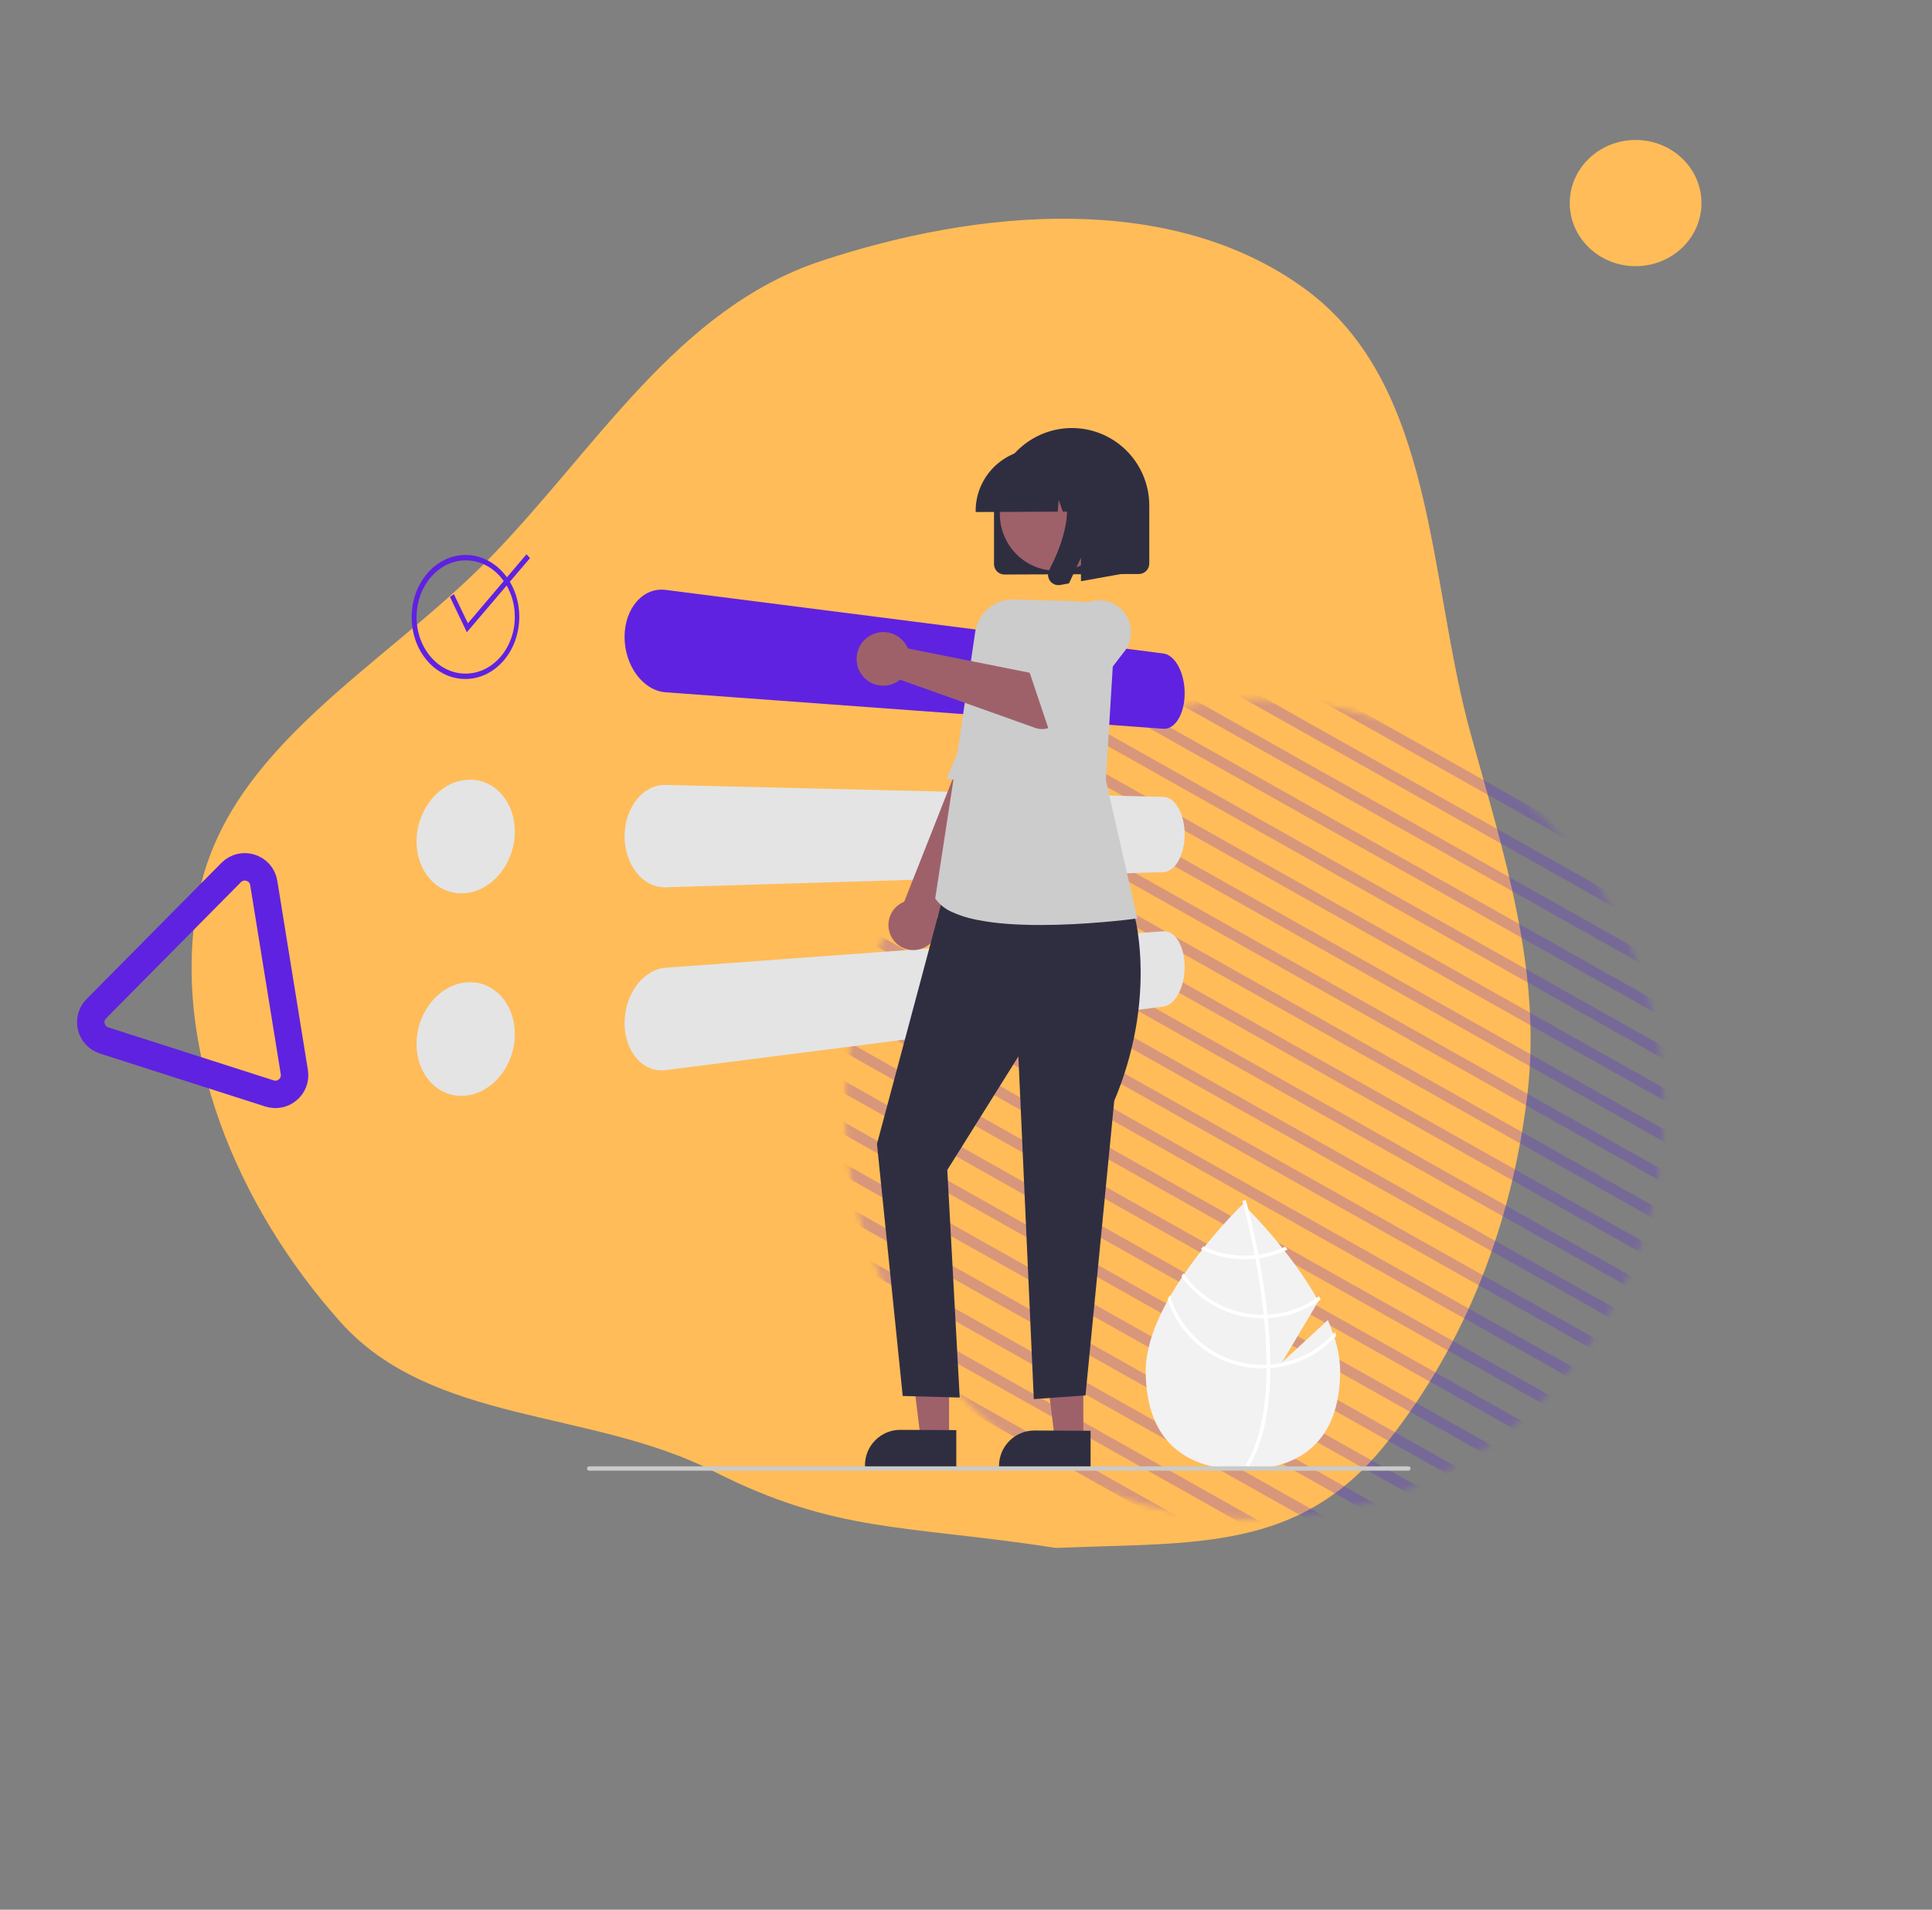 <svg width="352" height="348" viewBox="0 0 352 348" fill="none" xmlns="http://www.w3.org/2000/svg">
<rect x="0" y="0" width="352" height="348" fill="#808080" stroke="none"/>
<path fill-rule="evenodd" clip-rule="evenodd" d="M89.019 101.909C108.468 82.05 123.188 56.324 149.561 47.575C178.204 38.072 213.319 34.848 237.681 52.588C261.616 70.017 260.086 105.249 267.973 133.801C274.025 155.708 280.955 176.942 278.274 199.527C275.521 222.721 267.203 244.642 252.647 262.929C236.771 282.874 217.867 281.013 192.418 282.079C164.864 277.821 152.426 279.49 129.914 268.067C107.652 256.771 78.719 259.543 62.065 240.951C43.425 220.145 30.814 190.846 36.138 163.386C41.408 136.199 69.631 121.705 89.019 101.909Z" fill="#FFBC59"/>
<path d="M42.113 159.004C44.127 156.969 47.599 158.082 48.055 160.908L53.626 195.367C54.043 197.946 51.59 200.056 49.103 199.259L18.972 189.604C16.484 188.807 15.715 185.664 17.553 183.808L42.113 159.004Z" stroke="#5F22E0" stroke-width="5"/>
<ellipse cx="298" cy="37.006" rx="12" ry="11.5" fill="#FFBC59"/>
<mask id="mask0" style="mask-type:alpha" maskUnits="userSpaceOnUse" x="127" y="100" width="204" height="204">
<ellipse opacity="0.8" cx="228.595" cy="202.2" rx="74.761" ry="74.5" transform="rotate(-60.622 228.595 202.2)" fill="#C4C4C4"/>
</mask>
<g mask="url(#mask0)">
<rect x="73.493" y="304.535" width="1.967" height="169.912" transform="rotate(-60.622 73.493 304.535)" fill="#5F22E0" fill-opacity="0.3"/>
<rect x="76.708" y="298.819" width="1.967" height="169.912" transform="rotate(-60.622 76.708 298.819)" fill="#5F22E0" fill-opacity="0.3"/>
<rect x="79.925" y="293.102" width="1.967" height="169.912" transform="rotate(-60.622 79.925 293.102)" fill="#5F22E0" fill-opacity="0.3"/>
<rect x="83.144" y="287.39" width="1.967" height="169.912" transform="rotate(-60.622 83.144 287.39)" fill="#5F22E0" fill-opacity="0.3"/>
<rect x="86.359" y="281.677" width="1.967" height="169.912" transform="rotate(-60.622 86.359 281.677)" fill="#5F22E0" fill-opacity="0.3"/>
<rect x="89.578" y="275.964" width="1.967" height="169.912" transform="rotate(-60.622 89.578 275.964)" fill="#5F22E0" fill-opacity="0.3"/>
<rect x="92.797" y="270.246" width="1.967" height="169.912" transform="rotate(-60.622 92.797 270.246)" fill="#5F22E0" fill-opacity="0.3"/>
<rect x="96.014" y="264.532" width="1.967" height="169.912" transform="rotate(-60.622 96.014 264.532)" fill="#5F22E0" fill-opacity="0.3"/>
<rect x="99.228" y="258.818" width="1.967" height="169.912" transform="rotate(-60.622 99.228 258.818)" fill="#5F22E0" fill-opacity="0.3"/>
<rect x="102.445" y="253.102" width="1.967" height="169.912" transform="rotate(-60.622 102.445 253.102)" fill="#5F22E0" fill-opacity="0.3"/>
<rect x="105.664" y="247.385" width="1.967" height="169.912" transform="rotate(-60.622 105.664 247.385)" fill="#5F22E0" fill-opacity="0.3"/>
<rect x="108.881" y="241.673" width="1.967" height="169.912" transform="rotate(-60.622 108.881 241.673)" fill="#5F22E0" fill-opacity="0.3"/>
<rect x="112.098" y="235.961" width="1.967" height="169.912" transform="rotate(-60.622 112.098 235.961)" fill="#5F22E0" fill-opacity="0.3"/>
<rect x="115.315" y="230.247" width="1.967" height="169.912" transform="rotate(-60.622 115.315 230.247)" fill="#5F22E0" fill-opacity="0.3"/>
<rect x="118.534" y="224.528" width="1.967" height="169.912" transform="rotate(-60.622 118.534 224.528)" fill="#5F22E0" fill-opacity="0.3"/>
<rect x="121.752" y="218.814" width="1.967" height="169.912" transform="rotate(-60.622 121.752 218.814)" fill="#5F22E0" fill-opacity="0.3"/>
<rect x="124.965" y="213.101" width="1.967" height="169.912" transform="rotate(-60.622 124.965 213.101)" fill="#5F22E0" fill-opacity="0.3"/>
<rect x="128.184" y="207.388" width="1.967" height="169.912" transform="rotate(-60.622 128.184 207.388)" fill="#5F22E0" fill-opacity="0.3"/>
<rect x="131.402" y="201.671" width="1.967" height="169.912" transform="rotate(-60.622 131.402 201.671)" fill="#5F22E0" fill-opacity="0.3"/>
<rect x="134.617" y="195.954" width="1.967" height="169.912" transform="rotate(-60.622 134.617 195.954)" fill="#5F22E0" fill-opacity="0.3"/>
<rect x="137.834" y="190.244" width="1.967" height="169.912" transform="rotate(-60.622 137.834 190.244)" fill="#5F22E0" fill-opacity="0.3"/>
<rect x="141.053" y="184.529" width="1.967" height="169.912" transform="rotate(-60.622 141.053 184.529)" fill="#5F22E0" fill-opacity="0.3"/>
<rect x="144.269" y="178.812" width="1.967" height="169.912" transform="rotate(-60.622 144.269 178.812)" fill="#5F22E0" fill-opacity="0.3"/>
<rect x="147.487" y="173.095" width="1.967" height="169.912" transform="rotate(-60.622 147.487 173.095)" fill="#5F22E0" fill-opacity="0.3"/>
<rect x="150.703" y="167.384" width="1.967" height="169.912" transform="rotate(-60.622 150.703 167.384)" fill="#5F22E0" fill-opacity="0.3"/>
<rect x="153.922" y="161.668" width="1.967" height="169.912" transform="rotate(-60.622 153.922 161.668)" fill="#5F22E0" fill-opacity="0.3"/>
<rect x="157.141" y="155.956" width="1.967" height="169.912" transform="rotate(-60.622 157.141 155.956)" fill="#5F22E0" fill-opacity="0.3"/>
<rect x="160.354" y="150.24" width="1.967" height="169.912" transform="rotate(-60.622 160.354 150.24)" fill="#5F22E0" fill-opacity="0.3"/>
<rect x="163.57" y="144.524" width="1.967" height="169.912" transform="rotate(-60.622 163.57 144.524)" fill="#5F22E0" fill-opacity="0.3"/>
<rect x="166.791" y="138.81" width="1.967" height="169.912" transform="rotate(-60.622 166.791 138.81)" fill="#5F22E0" fill-opacity="0.3"/>
<rect x="170.008" y="133.097" width="1.967" height="169.912" transform="rotate(-60.622 170.008 133.097)" fill="#5F22E0" fill-opacity="0.3"/>
<rect x="173.225" y="127.38" width="1.967" height="169.912" transform="rotate(-60.622 173.225 127.38)" fill="#5F22E0" fill-opacity="0.3"/>
<rect x="176.44" y="121.668" width="1.967" height="169.912" transform="rotate(-60.622 176.44 121.668)" fill="#5F22E0" fill-opacity="0.3"/>
<rect x="179.658" y="115.951" width="1.967" height="169.912" transform="rotate(-60.622 179.658 115.951)" fill="#5F22E0" fill-opacity="0.3"/>
<rect x="182.877" y="110.237" width="1.967" height="169.912" transform="rotate(-60.622 182.877 110.237)" fill="#5F22E0" fill-opacity="0.3"/>
<rect x="186.092" y="104.522" width="1.967" height="169.912" transform="rotate(-60.622 186.092 104.522)" fill="#5F22E0" fill-opacity="0.3"/>
<rect x="189.311" y="98.809" width="1.967" height="169.912" transform="rotate(-60.622 189.311 98.809)" fill="#5F22E0" fill-opacity="0.3"/>
<rect x="192.526" y="93.092" width="1.967" height="169.912" transform="rotate(-60.622 192.526 93.092)" fill="#5F22E0" fill-opacity="0.3"/>
<rect x="195.743" y="87.38" width="1.967" height="169.912" transform="rotate(-60.622 195.743 87.38)" fill="#5F22E0" fill-opacity="0.3"/>
<rect x="198.963" y="81.665" width="1.967" height="169.912" transform="rotate(-60.622 198.963 81.665)" fill="#5F22E0" fill-opacity="0.3"/>
</g>
<g clip-path="url(#clip0)">
<path d="M241.924 240.551L233.587 248.243L240.213 237.102C234.993 227.616 226.456 219.418 226.456 219.418C226.456 219.418 208.745 236.423 208.745 249.79C208.745 263.157 216.675 267.824 226.456 267.824C236.238 267.824 244.167 263.157 244.167 249.79C244.167 246.815 243.288 243.659 241.924 240.551Z" fill="#F2F2F2"/>
<path d="M231.444 248.659V249.317C231.405 256.976 230.116 262.952 227.587 267.16C227.551 267.221 227.512 267.28 227.476 267.342L227.193 267.169L226.923 267C229.728 262.456 230.721 256.034 230.757 249.353C230.76 249.138 230.763 248.92 230.76 248.701C230.75 245.873 230.578 243.012 230.301 240.233C230.282 240.018 230.259 239.8 230.236 239.581C229.852 235.915 229.299 232.412 228.732 229.368C228.693 229.153 228.651 228.938 228.609 228.726C227.629 223.579 226.63 219.85 226.402 219.025C226.376 218.924 226.36 218.869 226.356 218.855L226.666 218.767L226.669 218.764L226.981 218.676C226.985 218.689 227.04 218.875 227.131 219.221C227.479 220.512 228.384 224.019 229.273 228.644C229.312 228.853 229.354 229.068 229.393 229.283C229.855 231.753 230.308 234.512 230.666 237.409C230.757 238.136 230.838 238.854 230.91 239.561C230.936 239.78 230.959 239.998 230.978 240.214C231.278 243.218 231.433 246.033 231.444 248.659Z" fill="white"/>
<path d="M229.272 228.644C229.054 228.674 228.832 228.703 228.608 228.726C227.998 228.789 227.385 228.82 226.772 228.82C224.159 228.824 221.579 228.24 219.221 227.111C219.084 227.284 218.948 227.457 218.808 227.633C221.288 228.846 224.012 229.476 226.772 229.473C227.427 229.473 228.081 229.438 228.731 229.368C228.953 229.345 229.174 229.316 229.392 229.284C231.192 229.025 232.943 228.494 234.584 227.708C234.444 227.529 234.307 227.353 234.174 227.18C232.62 227.907 230.969 228.401 229.272 228.644Z" fill="white"/>
<path d="M230.909 239.562C230.685 239.575 230.46 239.581 230.235 239.581C230.167 239.584 230.095 239.584 230.027 239.584C227.196 239.584 224.407 238.898 221.897 237.585C219.388 236.271 217.232 234.369 215.615 232.04C215.485 232.232 215.354 232.425 215.228 232.62C216.913 234.977 219.135 236.897 221.709 238.221C224.282 239.546 227.134 240.237 230.027 240.237C230.118 240.237 230.209 240.237 230.301 240.233C230.528 240.23 230.753 240.224 230.977 240.214C234.453 240.035 237.803 238.858 240.628 236.822C240.524 236.629 240.42 236.437 240.312 236.244C237.567 238.243 234.299 239.396 230.909 239.562Z" fill="white"/>
<path d="M231.443 248.659C231.215 248.678 230.987 248.691 230.759 248.701C230.515 248.711 230.271 248.717 230.027 248.717C226.223 248.713 222.522 247.474 219.479 245.185C216.436 242.897 214.215 239.682 213.148 236.022C213.001 236.287 212.855 236.548 212.715 236.812C213.917 240.463 216.237 243.641 219.345 245.896C222.453 248.15 226.191 249.366 230.027 249.37C230.271 249.37 230.515 249.366 230.756 249.353C230.987 249.347 231.215 249.334 231.443 249.317C236.045 248.957 240.338 246.857 243.453 243.443C243.385 243.202 243.307 242.963 243.229 242.722C240.22 246.161 235.992 248.291 231.443 248.659Z" fill="white"/>
<path d="M211.945 119.082L121.27 107.497C121.026 107.465 120.78 107.449 120.533 107.449C120.29 107.448 120.048 107.464 119.807 107.495C119.567 107.526 119.329 107.572 119.095 107.635C118.858 107.698 118.625 107.777 118.398 107.87C118.176 107.962 117.959 108.067 117.75 108.184C117.537 108.303 117.332 108.434 117.135 108.577C116.933 108.724 116.74 108.881 116.557 109.05C116.367 109.223 116.187 109.407 116.017 109.6C115.842 109.798 115.678 110.006 115.525 110.221C115.37 110.439 115.224 110.666 115.088 110.901C114.953 111.138 114.827 111.383 114.71 111.639C114.594 111.894 114.488 112.158 114.392 112.43C114.293 112.712 114.206 113 114.131 113.294C114.057 113.588 113.994 113.888 113.944 114.192C113.895 114.496 113.857 114.805 113.831 115.119C113.805 115.434 113.792 115.751 113.792 116.073C113.793 116.395 113.806 116.715 113.831 117.034C113.856 117.354 113.894 117.67 113.944 117.985C113.995 118.3 114.057 118.612 114.132 118.921C114.207 119.231 114.294 119.536 114.393 119.838C114.489 120.13 114.595 120.415 114.711 120.694C114.827 120.973 114.953 121.244 115.089 121.507C115.225 121.771 115.37 122.027 115.525 122.275C115.68 122.525 115.844 122.765 116.017 122.995C116.191 123.226 116.371 123.446 116.557 123.655C116.744 123.864 116.937 124.06 117.136 124.244C117.335 124.429 117.54 124.601 117.75 124.762C117.959 124.92 118.175 125.068 118.399 125.204C118.624 125.342 118.856 125.467 119.095 125.579C119.327 125.687 119.565 125.781 119.808 125.862C120.046 125.94 120.288 126.005 120.534 126.054C120.777 126.102 121.023 126.136 121.271 126.154L211.945 132.801C212.209 132.82 212.474 132.793 212.729 132.722C212.859 132.686 212.985 132.639 213.107 132.582C213.234 132.523 213.357 132.454 213.474 132.376C213.593 132.297 213.706 132.211 213.814 132.117C213.926 132.019 214.033 131.914 214.133 131.803C214.239 131.686 214.339 131.563 214.432 131.436C214.529 131.304 214.621 131.164 214.71 131.015C214.799 130.867 214.883 130.712 214.962 130.55C215.041 130.389 215.115 130.221 215.184 130.047C215.253 129.873 215.317 129.693 215.376 129.507C215.435 129.321 215.488 129.13 215.537 128.933C215.588 128.73 215.631 128.522 215.668 128.311C215.705 128.1 215.737 127.886 215.763 127.669C215.788 127.452 215.807 127.232 215.82 127.009C215.832 126.786 215.838 126.56 215.838 126.332C215.838 126.104 215.831 125.878 215.82 125.652C215.808 125.426 215.789 125.202 215.763 124.98C215.737 124.758 215.706 124.538 215.668 124.319C215.631 124.1 215.587 123.884 215.537 123.67C215.488 123.464 215.435 123.261 215.376 123.064C215.318 122.869 215.254 122.677 215.184 122.489C215.114 122.3 215.04 122.116 214.962 121.939C214.883 121.762 214.799 121.59 214.71 121.423C214.621 121.256 214.528 121.098 214.432 120.947C214.336 120.796 214.236 120.654 214.133 120.519C214.03 120.384 213.923 120.258 213.814 120.14C213.706 120.025 213.593 119.916 213.474 119.813C213.358 119.712 213.235 119.619 213.107 119.533C212.986 119.452 212.86 119.38 212.729 119.317C212.604 119.257 212.474 119.207 212.341 119.166C212.212 119.127 212.079 119.099 211.945 119.082" fill="#5F22E0"/>
<path d="M211.945 145.211L121.27 143.035C120.778 143.022 120.287 143.073 119.807 143.184C119.565 143.241 119.327 143.312 119.095 143.398C118.856 143.486 118.624 143.588 118.398 143.704C118.175 143.819 117.958 143.946 117.75 144.084C117.537 144.226 117.331 144.378 117.135 144.542C116.933 144.71 116.74 144.888 116.556 145.075C116.37 145.266 116.19 145.468 116.017 145.683C115.843 145.898 115.679 146.122 115.525 146.355C115.37 146.589 115.224 146.831 115.088 147.081C114.953 147.332 114.827 147.59 114.71 147.858C114.594 148.125 114.488 148.4 114.392 148.682C114.293 148.975 114.206 149.272 114.131 149.574C114.057 149.875 113.994 150.181 113.944 150.491C113.895 150.8 113.857 151.114 113.831 151.43C113.805 151.747 113.792 152.066 113.792 152.388C113.793 152.71 113.806 153.029 113.831 153.345C113.856 153.662 113.894 153.975 113.944 154.284C113.995 154.592 114.057 154.896 114.132 155.198C114.207 155.499 114.294 155.796 114.393 156.087C114.489 156.371 114.595 156.646 114.711 156.912C114.827 157.178 114.953 157.437 115.089 157.686C115.225 157.936 115.37 158.177 115.525 158.409C115.68 158.641 115.844 158.863 116.017 159.077C116.191 159.29 116.371 159.492 116.557 159.681C116.741 159.867 116.934 160.044 117.136 160.211C117.332 160.373 117.537 160.524 117.75 160.664C117.959 160.801 118.176 160.927 118.399 161.04C118.625 161.154 118.857 161.255 119.095 161.342C119.328 161.426 119.566 161.496 119.808 161.551C120.047 161.606 120.29 161.645 120.534 161.669C120.779 161.692 121.025 161.7 121.271 161.693L211.945 158.928C212.078 158.924 212.211 158.909 212.341 158.882C212.473 158.855 212.603 158.818 212.729 158.77C212.859 158.72 212.986 158.66 213.107 158.591C213.235 158.518 213.358 158.436 213.474 158.346C213.593 158.255 213.706 158.157 213.814 158.052C213.926 157.942 214.033 157.826 214.133 157.705C214.236 157.581 214.336 157.448 214.432 157.306C214.529 157.164 214.621 157.014 214.71 156.857C214.799 156.699 214.883 156.535 214.962 156.366C215.041 156.196 215.115 156.021 215.184 155.84C215.253 155.656 215.317 155.468 215.376 155.278C215.435 155.087 215.488 154.891 215.537 154.689C215.588 154.482 215.631 154.271 215.668 154.056C215.705 153.841 215.737 153.624 215.763 153.404C215.788 153.183 215.807 152.961 215.82 152.737C215.832 152.512 215.838 152.286 215.838 152.058C215.838 151.832 215.831 151.607 215.82 151.381C215.808 151.156 215.789 150.933 215.763 150.714C215.737 150.493 215.706 150.276 215.668 150.062C215.631 149.849 215.587 149.637 215.537 149.428C215.488 149.225 215.434 149.029 215.376 148.837C215.317 148.645 215.253 148.459 215.184 148.279C215.115 148.098 215.041 147.923 214.962 147.754C214.883 147.584 214.799 147.421 214.71 147.264C214.621 147.107 214.529 146.958 214.433 146.816C214.336 146.675 214.237 146.543 214.134 146.42C214.033 146.299 213.927 146.184 213.814 146.074C213.707 145.97 213.593 145.873 213.475 145.782C213.358 145.693 213.235 145.612 213.108 145.54C212.986 145.472 212.86 145.413 212.729 145.364C212.603 145.317 212.473 145.28 212.341 145.254C212.21 145.229 212.078 145.214 211.945 145.211Z" fill="#E4E4E4"/>
<path d="M211.945 169.706L121.27 176.352C121.022 176.37 120.776 176.404 120.533 176.452C120.288 176.501 120.045 176.566 119.807 176.644C119.564 176.725 119.326 176.819 119.095 176.927C118.856 177.039 118.623 177.164 118.398 177.302C118.174 177.438 117.958 177.586 117.75 177.744C117.538 177.906 117.334 178.078 117.135 178.262C116.936 178.446 116.743 178.642 116.557 178.851C116.37 179.059 116.19 179.279 116.017 179.511C115.843 179.743 115.679 179.983 115.525 180.231C115.37 180.48 115.224 180.736 115.088 180.999C114.953 181.263 114.827 181.534 114.71 181.813C114.594 182.091 114.488 182.377 114.392 182.669C114.293 182.97 114.206 183.276 114.131 183.585C114.057 183.895 113.994 184.207 113.944 184.521C113.895 184.836 113.857 185.153 113.831 185.472C113.805 185.791 113.792 186.111 113.792 186.433C113.793 186.754 113.806 187.072 113.831 187.386C113.856 187.701 113.894 188.01 113.944 188.314C113.995 188.62 114.057 188.919 114.132 189.213C114.207 189.506 114.294 189.794 114.393 190.076C114.489 190.349 114.595 190.613 114.711 190.868C114.827 191.123 114.953 191.369 115.089 191.605C115.225 191.842 115.37 192.069 115.525 192.286C115.679 192.501 115.843 192.708 116.017 192.907C116.187 193.1 116.368 193.283 116.557 193.457C116.741 193.625 116.934 193.783 117.136 193.93C117.333 194.073 117.538 194.204 117.75 194.322C117.96 194.44 118.176 194.545 118.399 194.637C118.626 194.73 118.858 194.809 119.095 194.872C119.33 194.934 119.568 194.981 119.808 195.012C120.049 195.043 120.291 195.058 120.534 195.058C120.78 195.057 121.026 195.041 121.271 195.01L211.945 183.428C212.079 183.41 212.212 183.382 212.341 183.343C212.474 183.303 212.604 183.253 212.729 183.192C212.86 183.129 212.986 183.057 213.107 182.976C213.235 182.891 213.358 182.797 213.474 182.696C213.593 182.593 213.706 182.484 213.814 182.369C213.922 182.251 214.029 182.125 214.133 181.99C214.236 181.856 214.336 181.713 214.432 181.562C214.529 181.412 214.621 181.253 214.71 181.087C214.799 180.921 214.883 180.749 214.962 180.571C215.041 180.392 215.115 180.209 215.184 180.021C215.253 179.832 215.317 179.639 215.376 179.442C215.435 179.244 215.488 179.042 215.537 178.836C215.588 178.621 215.631 178.405 215.668 178.187C215.705 177.968 215.737 177.748 215.763 177.525C215.788 177.303 215.807 177.079 215.82 176.854C215.832 176.628 215.838 176.401 215.838 176.173C215.837 175.946 215.831 175.722 215.819 175.499C215.807 175.276 215.788 175.055 215.762 174.838C215.737 174.62 215.706 174.406 215.668 174.195C215.631 173.984 215.587 173.776 215.537 173.573C215.488 173.376 215.435 173.184 215.376 172.999C215.318 172.813 215.254 172.633 215.184 172.459C215.115 172.285 215.041 172.117 214.962 171.956C214.883 171.796 214.798 171.641 214.709 171.492C214.62 171.342 214.527 171.202 214.431 171.072C214.338 170.944 214.238 170.821 214.132 170.704C214.032 170.593 213.925 170.488 213.813 170.39C213.705 170.296 213.592 170.21 213.473 170.131C213.356 170.053 213.234 169.984 213.106 169.925C212.984 169.868 212.858 169.821 212.728 169.785C212.474 169.714 212.208 169.687 211.945 169.706" fill="#E4E4E4"/>
<path d="M162.522 170.924C163.096 171.881 164.001 172.594 165.065 172.926C166.129 173.259 167.278 173.188 168.293 172.728C169.308 172.267 170.12 171.449 170.573 170.429C171.026 169.409 171.09 168.257 170.752 167.193L188.326 131.011L179.914 125.901L164.737 164.333C164.679 164.356 164.622 164.38 164.566 164.404C164.509 164.429 164.453 164.455 164.397 164.482C164.342 164.509 164.286 164.537 164.231 164.567C164.176 164.597 164.122 164.628 164.067 164.661C163.034 165.286 162.29 166.297 162 167.472C161.711 168.646 161.898 169.888 162.522 170.924L162.522 170.924Z" fill="#9E616A"/>
<path d="M184.971 144.963L172.486 141.756C172.486 141.756 172.894 140.833 173.556 139.303C174.219 137.773 175.145 135.64 176.186 133.218C177.227 130.796 178.382 128.09 179.511 125.415C180.639 122.74 181.736 120.097 182.661 117.806C183.585 115.515 184.635 114.143 185.69 113.374C186.563 112.709 187.663 112.416 188.751 112.558C189.597 112.685 190.405 112.993 191.12 113.462C191.458 113.673 191.777 113.915 192.071 114.185L194.965 119.461L184.971 144.963Z" fill="#CCCCCC"/>
<path d="M85.058 142.098C84.755 142.12 84.455 142.159 84.157 142.215C83.857 142.272 83.56 142.345 83.269 142.434C82.972 142.524 82.681 142.631 82.396 142.753C82.105 142.878 81.82 143.019 81.543 143.174C81.273 143.326 81.008 143.492 80.749 143.671C80.491 143.851 80.24 144.043 79.996 144.249C79.752 144.455 79.516 144.674 79.287 144.907C79.058 145.139 78.837 145.385 78.625 145.643C78.413 145.901 78.211 146.168 78.021 146.445C77.831 146.722 77.653 147.007 77.486 147.3C77.321 147.594 77.166 147.896 77.023 148.206C76.879 148.516 76.749 148.833 76.631 149.157C76.509 149.494 76.401 149.834 76.309 150.177C76.218 150.52 76.141 150.867 76.079 151.216C76.018 151.565 75.972 151.917 75.941 152.271C75.91 152.624 75.894 152.98 75.894 153.337C75.894 153.693 75.91 154.046 75.941 154.393C75.972 154.741 76.018 155.083 76.079 155.42C76.141 155.757 76.218 156.088 76.309 156.412C76.401 156.737 76.508 157.055 76.63 157.367C76.749 157.668 76.879 157.959 77.022 158.24C77.163 158.518 77.317 158.789 77.486 159.052C77.651 159.31 77.83 159.559 78.021 159.798C78.21 160.036 78.412 160.263 78.625 160.48C78.835 160.693 79.056 160.894 79.287 161.083C79.514 161.268 79.75 161.44 79.996 161.598C80.481 161.911 81.001 162.167 81.544 162.362C82.101 162.561 82.68 162.693 83.268 162.754C83.563 162.785 83.859 162.798 84.156 162.794C84.457 162.789 84.758 162.768 85.057 162.73C85.359 162.691 85.658 162.636 85.954 162.564C86.25 162.493 86.542 162.405 86.829 162.301C87.119 162.196 87.404 162.076 87.681 161.941C87.964 161.803 88.24 161.652 88.507 161.486C88.768 161.323 89.021 161.149 89.268 160.962C89.515 160.776 89.754 160.577 89.986 160.366C90.217 160.155 90.44 159.933 90.656 159.699C90.871 159.465 91.078 159.219 91.277 158.962C91.477 158.706 91.666 158.441 91.842 158.169C92.019 157.897 92.184 157.617 92.338 157.33C92.492 157.044 92.635 156.751 92.766 156.451C92.897 156.151 93.017 155.844 93.124 155.532C93.236 155.208 93.334 154.882 93.418 154.553C93.502 154.224 93.572 153.893 93.628 153.559C93.684 153.225 93.726 152.889 93.754 152.552C93.782 152.214 93.796 151.875 93.796 151.535C93.796 151.195 93.782 150.859 93.754 150.527C93.726 150.195 93.684 149.868 93.628 149.545C93.572 149.223 93.502 148.906 93.418 148.593C93.334 148.281 93.236 147.974 93.124 147.674C93.016 147.382 92.897 147.1 92.766 146.827C92.634 146.554 92.49 146.289 92.336 146.033C92.031 145.526 91.676 145.051 91.277 144.614C91.081 144.399 90.874 144.195 90.657 144.002C90.444 143.812 90.22 143.635 89.987 143.469C89.756 143.305 89.517 143.155 89.27 143.017C89.023 142.88 88.768 142.757 88.507 142.648C87.969 142.423 87.406 142.263 86.829 142.171C86.54 142.125 86.247 142.096 85.954 142.084C85.655 142.071 85.356 142.076 85.058 142.098" fill="#E4E4E4"/>
<path d="M85.058 179.006C84.755 179.028 84.455 179.067 84.157 179.124C83.857 179.18 83.56 179.253 83.269 179.342C82.972 179.433 82.681 179.539 82.396 179.661C82.105 179.787 81.82 179.927 81.543 180.082C81.273 180.234 81.008 180.4 80.749 180.579C80.491 180.759 80.24 180.951 79.996 181.157C79.752 181.363 79.516 181.582 79.287 181.815C79.058 182.047 78.837 182.293 78.625 182.551C78.413 182.809 78.211 183.076 78.021 183.353C77.831 183.63 77.653 183.915 77.486 184.208C77.321 184.502 77.166 184.804 77.023 185.114C76.879 185.424 76.749 185.741 76.631 186.065C76.509 186.402 76.401 186.742 76.309 187.085C76.218 187.428 76.141 187.775 76.079 188.124C76.018 188.473 75.972 188.825 75.941 189.179C75.91 189.533 75.894 189.888 75.894 190.245C75.894 190.601 75.91 190.954 75.941 191.301C75.972 191.649 76.018 191.991 76.079 192.328C76.141 192.665 76.218 192.996 76.309 193.321C76.401 193.645 76.508 193.964 76.63 194.275C76.749 194.576 76.879 194.867 77.022 195.148C77.163 195.426 77.317 195.697 77.486 195.96C77.651 196.218 77.83 196.467 78.021 196.706C78.21 196.944 78.412 197.171 78.625 197.388C78.835 197.601 79.056 197.802 79.287 197.991C79.514 198.176 79.75 198.348 79.996 198.507C80.481 198.819 81.001 199.075 81.544 199.27C82.101 199.469 82.68 199.601 83.268 199.662C83.563 199.693 83.859 199.706 84.156 199.702C84.457 199.697 84.758 199.676 85.057 199.638C85.359 199.599 85.658 199.544 85.954 199.472C86.25 199.401 86.542 199.313 86.829 199.209C87.119 199.104 87.404 198.984 87.681 198.849C87.964 198.711 88.24 198.56 88.507 198.394C88.768 198.231 89.021 198.057 89.268 197.87C89.515 197.684 89.754 197.485 89.986 197.274C90.217 197.063 90.44 196.841 90.656 196.607C90.871 196.373 91.078 196.127 91.277 195.87C91.477 195.614 91.666 195.349 91.842 195.077C92.019 194.805 92.184 194.525 92.338 194.239C92.492 193.952 92.635 193.659 92.766 193.359C92.897 193.059 93.017 192.752 93.124 192.44C93.236 192.116 93.334 191.79 93.418 191.461C93.502 191.132 93.572 190.801 93.628 190.467C93.684 190.133 93.726 189.797 93.754 189.46C93.782 189.122 93.796 188.784 93.796 188.443C93.796 188.103 93.782 187.767 93.754 187.435C93.726 187.103 93.684 186.776 93.628 186.453C93.572 186.131 93.502 185.814 93.418 185.502C93.334 185.189 93.236 184.882 93.124 184.582C93.016 184.291 92.897 184.008 92.766 183.735C92.634 183.462 92.49 183.197 92.336 182.941C92.031 182.434 91.676 181.959 91.277 181.522C91.081 181.308 90.874 181.103 90.657 180.91C90.444 180.72 90.22 180.543 89.987 180.377C89.756 180.213 89.517 180.063 89.27 179.925C89.023 179.788 88.768 179.665 88.507 179.556C87.969 179.331 87.406 179.171 86.829 179.079C86.54 179.033 86.247 179.004 85.954 178.992C85.655 178.979 85.356 178.984 85.058 179.007" fill="#E4E4E4"/>
<path d="M85.06 102.115C84.759 102.107 84.458 102.117 84.158 102.144C83.86 102.171 83.564 102.215 83.27 102.276C82.975 102.338 82.684 102.416 82.398 102.512C82.108 102.608 81.823 102.72 81.545 102.849C81.273 102.974 81.008 103.114 80.751 103.268C80.491 103.423 80.24 103.591 79.998 103.773C79.751 103.957 79.515 104.153 79.288 104.362C79.058 104.573 78.837 104.798 78.625 105.035C78.413 105.272 78.212 105.52 78.021 105.779C77.831 106.037 77.653 106.305 77.486 106.582C77.32 106.863 77.165 107.151 77.022 107.445C76.878 107.74 76.748 108.045 76.63 108.359C76.508 108.682 76.401 109.012 76.31 109.346C76.218 109.681 76.141 110.02 76.08 110.363C76.018 110.707 75.972 111.054 75.941 111.404C75.91 111.754 75.895 112.107 75.895 112.464C75.895 112.82 75.91 113.174 75.941 113.524C75.972 113.875 76.018 114.221 76.08 114.564C76.141 114.907 76.218 115.246 76.31 115.579C76.401 115.913 76.508 116.242 76.63 116.565C76.749 116.877 76.879 117.181 77.022 117.476C77.165 117.77 77.321 118.055 77.487 118.331C77.654 118.608 77.832 118.874 78.022 119.131C78.212 119.389 78.414 119.635 78.626 119.871C78.839 120.106 79.06 120.329 79.288 120.538C79.513 120.746 79.749 120.942 79.994 121.125C80.236 121.305 80.488 121.471 80.747 121.625C81.005 121.777 81.27 121.915 81.542 122.039C81.82 122.165 82.104 122.276 82.394 122.37C82.966 122.556 83.556 122.674 84.155 122.724C84.754 122.774 85.357 122.755 85.952 122.669C86.247 122.626 86.539 122.567 86.828 122.491C87.117 122.415 87.401 122.322 87.68 122.214C87.962 122.104 88.237 121.979 88.506 121.84C88.767 121.703 89.022 121.554 89.268 121.392C89.516 121.228 89.755 121.052 89.986 120.865C90.217 120.677 90.441 120.476 90.656 120.263C90.871 120.05 91.079 119.824 91.277 119.587C91.477 119.349 91.666 119.103 91.842 118.848C92.019 118.593 92.184 118.329 92.338 118.058C92.493 117.786 92.636 117.507 92.766 117.219C92.897 116.932 93.016 116.638 93.125 116.337C93.237 116.025 93.334 115.708 93.418 115.387C93.502 115.066 93.572 114.741 93.628 114.413C93.684 114.084 93.726 113.751 93.754 113.417C93.782 113.082 93.797 112.744 93.797 112.404C93.796 112.064 93.782 111.727 93.754 111.392C93.726 111.057 93.684 110.726 93.628 110.398C93.572 110.07 93.502 109.746 93.418 109.425C93.334 109.104 93.236 108.788 93.125 108.476C93.016 108.175 92.897 107.881 92.766 107.595C92.636 107.309 92.492 107.03 92.336 106.758C92.182 106.489 92.017 106.227 91.84 105.973C91.664 105.719 91.476 105.474 91.277 105.238C91.08 105.003 90.873 104.779 90.657 104.567C90.442 104.355 90.218 104.156 89.987 103.969C89.757 103.783 89.518 103.608 89.27 103.446C89.024 103.285 88.769 103.137 88.508 103.003C88.239 102.865 87.964 102.741 87.682 102.634C87.403 102.527 87.119 102.436 86.83 102.362C86.541 102.288 86.249 102.23 85.954 102.189C85.657 102.148 85.358 102.124 85.058 102.117L85.06 102.115ZM85.058 101.135C86.374 101.171 87.665 101.505 88.833 102.114C89.994 102.722 91.023 103.555 91.861 104.565C92.736 105.617 93.418 106.817 93.875 108.109C94.852 110.888 94.852 113.919 93.875 116.699C93.418 117.994 92.736 119.198 91.861 120.256C91.023 121.27 89.994 122.109 88.832 122.725C87.666 123.341 86.375 123.684 85.057 123.729C83.731 123.772 82.413 123.509 81.205 122.959C79.986 122.4 78.895 121.593 78.001 120.591C77.051 119.53 76.308 118.301 75.81 116.966C74.73 114.06 74.73 110.862 75.81 107.956C76.308 106.617 77.052 105.383 78.001 104.316C78.894 103.308 79.985 102.495 81.205 101.927C82.412 101.37 83.731 101.098 85.059 101.133L85.058 101.135Z" fill="#5F22E0"/>
<path d="M85.059 115.209L81.973 108.765L82.705 108.287L85.247 113.58L95.921 101.008L96.567 101.698L85.059 115.209Z" fill="#5F22E0"/>
<path d="M197.377 242.414L189.737 242.385L192.201 262.391L197.377 262.417V242.414Z" fill="#9E616A"/>
<path d="M198.697 267.451L182.016 267.362V267.151C182.015 266.722 182.057 266.294 182.14 265.873C182.304 265.043 182.631 264.253 183.102 263.551C183.58 262.839 184.193 262.227 184.906 261.752C185.61 261.283 186.399 260.959 187.228 260.798C187.649 260.717 188.076 260.677 188.505 260.68L198.697 260.73V267.451Z" fill="#2F2E41"/>
<path d="M172.914 242.32L165.296 242.29L167.752 262.269L172.914 262.295V242.32Z" fill="#9E616A"/>
<path d="M174.231 267.321L157.593 267.233V267.022C157.593 266.594 157.634 266.166 157.717 265.746C157.881 264.917 158.207 264.129 158.676 263.427C159.153 262.715 159.765 262.104 160.476 261.629C161.178 261.161 161.965 260.838 162.793 260.678C163.212 260.597 163.638 260.557 164.066 260.56L174.231 260.61V267.321Z" fill="#2F2E41"/>
<path d="M172.591 160.549L159.78 208.46L164.469 254.386L174.852 254.673L172.591 213.204L185.544 192.51L188.353 254.955L197.771 254.288L203.01 200.597C204.789 196.405 206.094 192.026 206.9 187.543C207.534 184.023 207.842 180.453 207.821 176.877C207.81 174.469 207.625 172.065 207.268 169.685C207.141 168.797 206.968 167.917 206.751 167.048L202.931 163.167L172.591 160.549Z" fill="#2F2E41"/>
<path d="M189.565 168.563C187.41 168.563 185.389 168.493 183.556 168.357C181.683 168.228 179.821 167.982 177.979 167.621C176.411 167.327 174.883 166.845 173.43 166.186C172.26 165.679 171.243 164.875 170.48 163.852L170.393 163.725L173.894 140.888L177.67 115.211C177.919 113.511 178.782 111.963 180.096 110.86C181.41 109.758 183.082 109.178 184.795 109.231L196.621 109.594C197.507 109.621 198.38 109.827 199.186 110.198C199.992 110.569 200.715 111.099 201.313 111.756C201.911 112.413 202.372 113.183 202.667 114.022C202.963 114.86 203.087 115.749 203.033 116.637L201.481 142.173L207.207 167.362L206.801 167.419C206.638 167.441 206.01 167.524 205.025 167.635C203.739 167.78 202.425 167.91 201.12 168.023C199.275 168.182 197.469 168.308 195.753 168.396C193.577 168.507 191.491 168.561 189.565 168.563Z" fill="#CCCCCC"/>
<path d="M183.002 104.693C182.999 104.693 182.996 104.693 182.993 104.693C182.744 104.693 182.499 104.644 182.27 104.548C182.04 104.453 181.832 104.314 181.657 104.138C181.482 103.962 181.343 103.753 181.248 103.523C181.153 103.293 181.104 103.047 181.104 102.798V92.233C181.103 90.34 181.481 88.466 182.216 86.722C183.656 83.319 186.351 80.605 189.738 79.144C191.881 78.223 194.218 77.849 196.541 78.055C198.863 78.261 201.098 79.042 203.046 80.326C204.993 81.611 206.593 83.359 207.7 85.415C208.808 87.471 209.39 89.77 209.394 92.106V102.688C209.394 102.943 209.343 103.195 209.244 103.429C209.05 103.887 208.687 104.252 208.231 104.447C207.997 104.547 207.745 104.599 207.491 104.6L183 104.693H183.002Z" fill="#2F2E41"/>
<path d="M201.635 88.609C202.621 90.415 203.052 92.473 202.872 94.523C202.692 96.574 201.91 98.525 200.624 100.131C199.338 101.736 197.606 102.923 195.647 103.543C193.688 104.163 191.59 104.186 189.617 103.612C188.311 103.236 187.093 102.603 186.032 101.752C184.971 100.9 184.09 99.847 183.439 98.651C182.455 96.846 182.026 94.79 182.206 92.741C182.387 90.692 183.168 88.743 184.453 87.139C185.737 85.534 187.467 84.347 189.424 83.727C191.38 83.106 193.477 83.081 195.448 83.652C196.755 84.027 197.975 84.658 199.038 85.509C200.1 86.36 200.982 87.414 201.635 88.609V88.609Z" fill="#9E616A"/>
<path d="M177.761 93.093C177.759 91.595 178.058 90.113 178.64 88.734C179.778 86.044 181.909 83.897 184.589 82.743C185.963 82.152 187.442 81.845 188.937 81.84L191.048 81.829C191.071 81.829 191.095 81.829 191.119 81.829C192.58 81.83 194.027 82.119 195.376 82.68C196.726 83.241 197.952 84.064 198.985 85.1C200.017 86.136 200.836 87.365 201.395 88.719C201.953 90.072 202.24 91.522 202.239 92.987V93.198L197.775 93.216L196.253 88.954L195.948 93.225L193.643 93.235L192.875 91.085L192.721 93.237L177.763 93.305L177.761 93.093Z" fill="#2F2E41"/>
<path d="M159.789 115.32C159.102 115.488 158.46 115.804 157.906 116.245C157.473 116.588 157.103 117.004 156.813 117.473C156.239 118.403 155.986 119.496 156.093 120.584C156.147 121.134 156.296 121.67 156.533 122.168C156.825 122.79 157.245 123.342 157.766 123.789C158.287 124.235 158.896 124.566 159.553 124.76C160.211 124.953 160.902 125.004 161.581 124.91C162.26 124.816 162.911 124.579 163.492 124.214C163.535 124.186 163.577 124.158 163.619 124.13C163.661 124.101 163.702 124.072 163.743 124.042C163.784 124.013 163.824 123.982 163.863 123.952C163.902 123.921 163.941 123.89 163.98 123.858L188.613 132.644C189.371 132.915 190.196 132.931 190.964 132.69C191.732 132.45 192.401 131.966 192.871 131.312L198.711 123.208L191.65 118.444L187.945 122.662L165.401 118.168C165.377 118.109 165.351 118.051 165.325 117.993C165.299 117.935 165.271 117.877 165.243 117.82C165.213 117.763 165.183 117.706 165.153 117.649C165.122 117.592 165.089 117.536 165.055 117.48C164.517 116.609 163.718 115.931 162.772 115.543C161.826 115.155 160.782 115.077 159.789 115.32Z" fill="#9E616A"/>
<path d="M188.343 120.001C189.08 119.08 190.11 117.883 191.157 116.696C192.204 115.51 193.266 114.333 194.067 113.453C194.868 112.573 195.408 111.99 195.408 111.99C196.147 110.87 197.251 110.04 198.532 109.642C199.813 109.245 201.191 109.304 202.433 109.809C203.676 110.315 204.705 111.236 205.346 112.416C205.988 113.595 206.202 114.961 205.953 116.282C205.81 117.042 205.516 117.765 205.087 118.408C205.087 118.408 204.283 119.462 203.07 121.035C201.857 122.608 200.234 124.702 198.597 126.784C196.96 128.866 195.307 130.937 194.032 132.465C192.757 133.994 191.86 134.982 191.734 134.897L187.288 121.653C187.162 121.568 187.606 120.923 188.343 120.001Z" fill="#CCCCCC"/>
<path d="M190.981 104.36C190.911 104.701 190.939 105.056 191.06 105.383C191.12 105.55 191.204 105.708 191.309 105.852C191.398 105.975 191.502 106.086 191.618 106.184C191.96 106.475 192.395 106.633 192.843 106.631C192.871 106.631 192.899 106.63 192.927 106.629C192.955 106.627 192.983 106.625 193.011 106.623C193.039 106.62 193.067 106.617 193.095 106.613C193.123 106.609 193.151 106.605 193.179 106.6L194.764 106.311L196.946 101.639V105.919L204.15 104.619V86.457L192.073 86.516L192.372 86.863C193.363 88.029 194.013 89.446 194.252 90.959C194.487 92.491 194.457 94.052 194.165 95.575C193.882 97.115 193.451 98.624 192.88 100.082C192.38 101.374 191.806 102.635 191.162 103.86C191.079 104.018 191.018 104.186 190.981 104.36Z" fill="#2F2E41"/>
<path d="M107.334 268H256.608C256.712 268 256.812 267.958 256.885 267.885C256.959 267.811 257 267.711 257 267.607C257 267.503 256.959 267.403 256.885 267.33C256.812 267.256 256.712 267.215 256.608 267.215H107.334C107.23 267.215 107.131 267.256 107.057 267.33C106.984 267.403 106.942 267.503 106.942 267.607C106.942 267.711 106.984 267.811 107.057 267.885C107.131 267.958 107.23 268 107.334 268Z" fill="#CACACA"/>
</g>
<defs>
<clipPath id="clip0">
<rect width="182" height="190" fill="white" transform="translate(75 78)"/>
</clipPath>
</defs>
</svg>